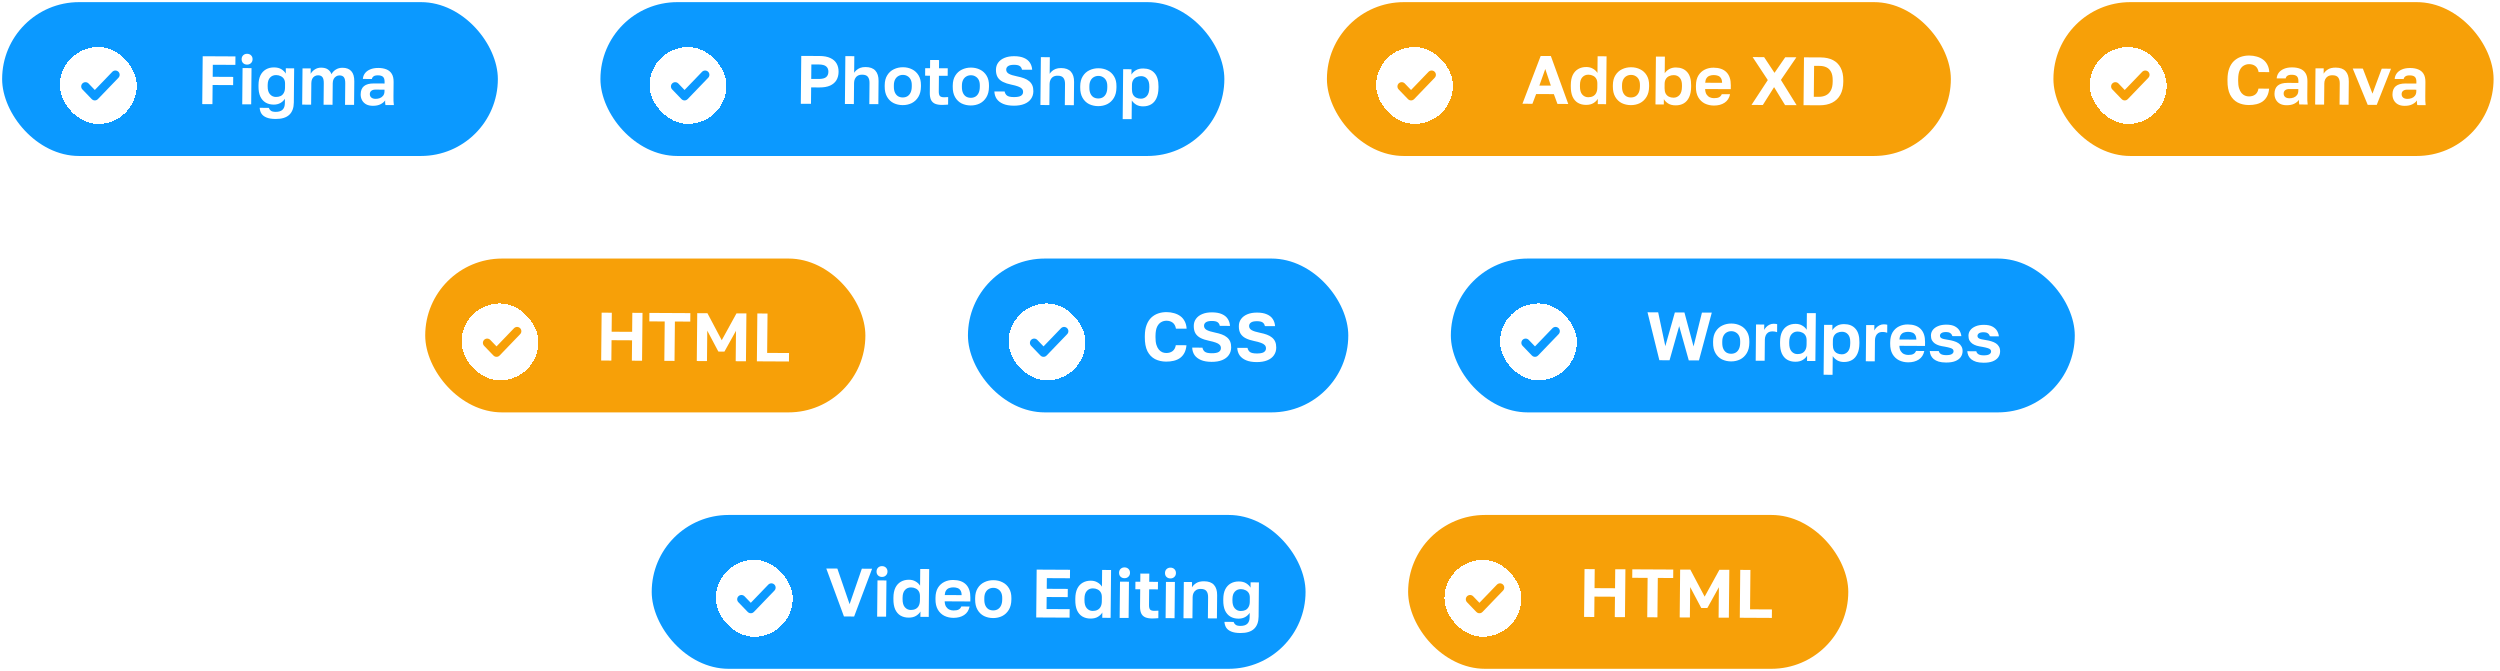 <svg width="585" height="157" viewBox="0 0 585 157" fill="none" xmlns="http://www.w3.org/2000/svg">
<rect x="0.5" y="0.5" width="116" height="36" rx="18" fill="#0B99FF"/>
<g filter="url(#filter0_d_910_348)">
<rect x="14.001" y="9" width="18" height="18" rx="9" fill="white" shape-rendering="crispEdges"/>
<path d="M27 15.5L22.188 20.5L20 18.227" stroke="#0B99FF" stroke-width="2" stroke-linecap="round" stroke-linejoin="round"/>
</g>
<path d="M47.325 24.359L47.432 13.159L55.096 13.199L55.077 15.183L49.797 15.155L49.77 17.971L54.57 17.996L54.552 19.916L49.752 19.891L49.709 24.371L47.325 24.359ZM56.681 24.407L56.761 15.928L58.857 15.939L58.777 24.418L56.681 24.407ZM57.809 15.117C57.436 15.115 57.128 14.996 56.885 14.76C56.652 14.524 56.538 14.22 56.541 13.847C56.545 13.473 56.665 13.17 56.902 12.936C57.149 12.703 57.455 12.587 57.817 12.589C58.201 12.591 58.509 12.71 58.742 12.946C58.985 13.182 59.105 13.486 59.101 13.86C59.098 14.233 58.972 14.537 58.724 14.77C58.487 15.003 58.182 15.119 57.809 15.117ZM64.496 27.84C63.6 27.835 62.886 27.72 62.355 27.493C61.824 27.277 61.432 26.976 61.18 26.591C60.938 26.205 60.798 25.751 60.761 25.229L62.905 25.24C62.967 25.464 63.109 25.673 63.331 25.866C63.553 26.07 63.947 26.173 64.512 26.176C65.227 26.18 65.761 26.012 66.117 25.672C66.472 25.333 66.653 24.822 66.659 24.139L66.669 23.115C66.398 23.53 66.038 23.864 65.588 24.118C65.137 24.361 64.624 24.481 64.048 24.478C63.312 24.474 62.674 24.311 62.133 23.988C61.602 23.665 61.191 23.188 60.898 22.557C60.616 21.916 60.48 21.126 60.489 20.187L60.492 19.867C60.5 18.982 60.651 18.236 60.945 17.629C61.249 17.023 61.675 16.561 62.222 16.244C62.769 15.927 63.406 15.77 64.131 15.774C64.835 15.778 65.415 15.925 65.871 16.215C66.327 16.506 66.659 16.843 66.869 17.228L66.881 15.98L68.833 15.991L68.757 23.99C68.745 25.249 68.389 26.207 67.689 26.865C66.99 27.522 65.925 27.847 64.496 27.84ZM64.561 22.688C64.988 22.691 65.356 22.618 65.667 22.47C65.989 22.312 66.236 22.068 66.41 21.738C66.595 21.408 66.689 21.009 66.694 20.539L66.703 19.579C66.707 19.131 66.62 18.763 66.441 18.474C66.263 18.185 66.009 17.965 65.68 17.814C65.361 17.652 65.004 17.571 64.61 17.569C64.034 17.566 63.563 17.76 63.196 18.153C62.83 18.535 62.643 19.11 62.636 19.878L62.633 20.198C62.625 21.02 62.806 21.639 63.175 22.057C63.544 22.475 64.006 22.685 64.561 22.688ZM70.708 24.48L70.789 16.001L72.709 16.011L72.697 17.275C72.892 16.902 73.205 16.568 73.634 16.271C74.074 15.975 74.577 15.828 75.142 15.831C75.825 15.835 76.357 15.976 76.739 16.256C77.13 16.535 77.404 16.904 77.56 17.364C77.799 16.917 78.138 16.556 78.578 16.281C79.029 15.996 79.558 15.854 80.166 15.857C81.062 15.862 81.743 16.127 82.207 16.652C82.682 17.177 82.914 17.968 82.904 19.024L82.852 24.544L80.74 24.532L80.788 19.493C80.794 18.821 80.687 18.346 80.465 18.067C80.255 17.789 79.909 17.648 79.429 17.646C79.152 17.644 78.895 17.718 78.659 17.866C78.423 18.003 78.229 18.21 78.077 18.487C77.936 18.763 77.864 19.093 77.86 19.477L77.812 24.517L75.716 24.506L75.764 19.467C75.77 18.795 75.663 18.319 75.441 18.041C75.231 17.762 74.885 17.622 74.405 17.619C74.128 17.618 73.866 17.691 73.619 17.839C73.383 17.977 73.195 18.184 73.053 18.46C72.923 18.737 72.856 19.067 72.852 19.451L72.804 24.491L70.708 24.48ZM87.234 24.758C86.626 24.755 86.11 24.64 85.685 24.414C85.261 24.177 84.939 23.856 84.718 23.449C84.498 23.043 84.391 22.584 84.395 22.072C84.403 21.218 84.66 20.58 85.166 20.155C85.682 19.732 86.446 19.522 87.46 19.527L89.988 19.541L89.992 19.141C89.997 18.586 89.873 18.196 89.619 17.971C89.375 17.745 88.982 17.631 88.438 17.628C87.958 17.626 87.61 17.71 87.395 17.879C87.181 18.038 87.056 18.24 87.022 18.485L84.91 18.474C84.946 17.984 85.105 17.547 85.386 17.165C85.678 16.771 86.086 16.464 86.611 16.243C87.147 16.011 87.788 15.897 88.534 15.901C89.26 15.905 89.888 16.015 90.419 16.231C90.961 16.447 91.379 16.796 91.673 17.277C91.968 17.748 92.111 18.384 92.103 19.184L92.072 22.431C92.068 22.88 92.07 23.274 92.077 23.616C92.095 23.946 92.124 24.272 92.164 24.592L90.196 24.582C90.155 24.347 90.13 24.171 90.121 24.053C90.122 23.925 90.124 23.739 90.126 23.493C89.899 23.834 89.544 24.13 89.062 24.384C88.579 24.637 87.97 24.762 87.234 24.758ZM87.906 23.13C88.247 23.132 88.573 23.075 88.883 22.959C89.204 22.832 89.462 22.642 89.657 22.387C89.862 22.121 89.966 21.786 89.97 21.381L89.974 20.98L87.846 20.97C87.441 20.967 87.12 21.062 86.883 21.253C86.658 21.433 86.543 21.683 86.54 22.003C86.537 22.344 86.652 22.617 86.884 22.82C87.117 23.024 87.457 23.128 87.906 23.13Z" fill="white"/>
<rect x="140.5" y="0.5" width="146" height="36" rx="18" fill="#0B99FF"/>
<g filter="url(#filter1_d_910_348)">
<rect x="152" y="9" width="18" height="18" rx="9" fill="white" shape-rendering="crispEdges"/>
<path d="M164.999 15.5L160.187 20.5L157.999 18.227" stroke="#0B99FF" stroke-width="2" stroke-linecap="round" stroke-linejoin="round"/>
</g>
<path d="M187.387 24.281L187.494 13.081L191.798 13.104C192.811 13.109 193.647 13.268 194.305 13.581C194.964 13.883 195.451 14.312 195.765 14.868C196.08 15.414 196.234 16.06 196.227 16.807C196.22 17.553 196.054 18.203 195.728 18.756C195.403 19.299 194.908 19.723 194.244 20.029C193.58 20.324 192.741 20.469 191.728 20.463L189.808 20.453L189.771 24.293L187.387 24.281ZM189.827 18.47L191.507 18.478C192.36 18.483 192.959 18.342 193.303 18.056C193.658 17.77 193.838 17.349 193.843 16.794C193.848 16.25 193.676 15.834 193.327 15.544C192.988 15.243 192.392 15.091 191.539 15.086L189.859 15.078L189.827 18.47ZM197.708 24.335L197.814 13.135L199.91 13.146L199.873 17.034C200.003 16.821 200.181 16.614 200.407 16.413C200.644 16.201 200.934 16.026 201.276 15.889C201.63 15.752 202.052 15.685 202.542 15.688C203.577 15.693 204.342 15.974 204.838 16.532C205.345 17.089 205.593 17.89 205.584 18.936L205.532 24.375L203.42 24.364L203.467 19.421C203.473 18.791 203.344 18.311 203.081 17.979C202.828 17.646 202.387 17.479 201.757 17.476C201.309 17.473 200.946 17.562 200.667 17.742C200.388 17.922 200.183 18.161 200.052 18.459C199.921 18.746 199.854 19.06 199.851 19.402L199.804 24.346L197.708 24.335ZM211.217 24.597C210.449 24.593 209.742 24.434 209.094 24.122C208.457 23.799 207.95 23.311 207.572 22.658C207.194 22.005 207.01 21.194 207.019 20.223L207.022 19.903C207.031 18.986 207.23 18.219 207.62 17.602C208.01 16.975 208.526 16.508 209.169 16.202C209.823 15.886 210.534 15.729 211.302 15.733C212.08 15.737 212.788 15.901 213.425 16.224C214.062 16.537 214.57 17.009 214.948 17.64C215.326 18.261 215.511 19.03 215.502 19.947L215.499 20.267C215.49 21.216 215.29 22.015 214.9 22.664C214.51 23.313 213.993 23.801 213.35 24.128C212.707 24.445 211.996 24.601 211.217 24.597ZM211.234 22.805C211.64 22.807 211.998 22.718 212.309 22.539C212.631 22.348 212.884 22.062 213.069 21.678C213.254 21.296 213.349 20.821 213.355 20.256L213.358 19.936C213.363 19.413 213.276 18.976 213.098 18.623C212.92 18.27 212.672 18.002 212.354 17.819C212.046 17.625 211.69 17.527 211.285 17.525C210.879 17.523 210.516 17.617 210.194 17.808C209.883 17.987 209.635 18.253 209.45 18.604C209.266 18.955 209.171 19.392 209.166 19.914L209.163 20.234C209.157 20.81 209.243 21.291 209.421 21.675C209.599 22.05 209.842 22.334 210.149 22.527C210.467 22.71 210.829 22.803 211.234 22.805ZM220.412 24.549C219.751 24.545 219.208 24.452 218.783 24.268C218.358 24.074 218.046 23.768 217.847 23.351C217.659 22.934 217.568 22.395 217.575 21.734L217.613 17.718L216.477 17.712L216.494 15.952L217.63 15.958L217.648 14.038L219.744 14.049L219.726 15.969L221.773 15.98L221.757 17.74L219.709 17.729L219.674 21.409C219.669 21.889 219.751 22.236 219.92 22.45C220.099 22.654 220.429 22.757 220.909 22.759C221.229 22.761 221.549 22.747 221.869 22.716L221.853 24.476C221.65 24.497 221.436 24.511 221.212 24.521C220.999 24.541 220.732 24.55 220.412 24.549ZM227.139 24.68C226.371 24.676 225.663 24.517 225.016 24.205C224.379 23.881 223.871 23.393 223.493 22.741C223.116 22.088 222.931 21.276 222.941 20.306L222.944 19.986C222.952 19.069 223.152 18.302 223.541 17.685C223.931 17.058 224.448 16.591 225.091 16.285C225.745 15.969 226.455 15.812 227.223 15.816C228.002 15.82 228.71 15.984 229.347 16.307C229.984 16.62 230.491 17.092 230.869 17.723C231.247 18.344 231.432 19.113 231.423 20.03L231.42 20.35C231.411 21.299 231.212 22.098 230.822 22.747C230.431 23.396 229.915 23.884 229.272 24.211C228.629 24.527 227.918 24.684 227.139 24.68ZM227.156 22.888C227.561 22.89 227.92 22.801 228.231 22.621C228.553 22.431 228.806 22.144 228.991 21.761C229.176 21.378 229.271 20.904 229.276 20.339L229.279 20.019C229.284 19.496 229.198 19.058 229.02 18.706C228.842 18.353 228.594 18.085 228.276 17.902C227.968 17.708 227.612 17.61 227.206 17.608C226.801 17.606 226.437 17.7 226.116 17.89C225.805 18.07 225.557 18.335 225.372 18.686C225.187 19.038 225.093 19.474 225.088 19.997L225.084 20.317C225.079 20.893 225.165 21.373 225.343 21.758C225.521 22.133 225.763 22.417 226.071 22.61C226.389 22.793 226.751 22.886 227.156 22.888ZM237.213 24.732C236.221 24.727 235.395 24.584 234.737 24.303C234.078 24.023 233.575 23.636 233.228 23.143C232.891 22.64 232.71 22.058 232.684 21.397L235.084 21.409C235.166 21.826 235.355 22.146 235.651 22.372C235.958 22.598 236.485 22.712 237.232 22.716C238 22.72 238.55 22.622 238.883 22.421C239.226 22.209 239.4 21.912 239.403 21.528C239.406 21.208 239.307 20.946 239.107 20.742C238.917 20.538 238.62 20.366 238.216 20.225C237.812 20.074 237.285 19.933 236.636 19.801C235.88 19.648 235.231 19.436 234.69 19.167C234.148 18.898 233.736 18.533 233.452 18.073C233.179 17.613 233.046 17.03 233.052 16.326C233.059 15.676 233.235 15.117 233.58 14.649C233.926 14.171 234.421 13.8 235.063 13.537C235.706 13.274 236.459 13.144 237.323 13.149C238.262 13.154 239.028 13.291 239.623 13.561C240.229 13.82 240.684 14.185 240.989 14.656C241.304 15.127 241.486 15.682 241.533 16.323L239.149 16.31C239.067 15.926 238.894 15.642 238.629 15.46C238.364 15.266 237.922 15.168 237.304 15.165C236.674 15.161 236.209 15.26 235.909 15.461C235.608 15.662 235.456 15.934 235.453 16.275C235.449 16.691 235.649 17.017 236.052 17.254C236.466 17.491 237.114 17.697 237.998 17.872C238.605 17.993 239.142 18.14 239.61 18.313C240.088 18.486 240.491 18.712 240.819 18.991C241.148 19.259 241.395 19.586 241.562 19.971C241.729 20.356 241.81 20.82 241.805 21.364C241.798 22.047 241.611 22.643 241.244 23.153C240.887 23.663 240.366 24.055 239.681 24.329C239.006 24.603 238.183 24.737 237.213 24.732ZM243.457 24.573L243.564 13.373L245.66 13.384L245.623 17.272C245.753 17.059 245.931 16.852 246.157 16.651C246.393 16.439 246.683 16.264 247.026 16.127C247.379 15.99 247.801 15.923 248.292 15.926C249.326 15.931 250.092 16.212 250.588 16.77C251.094 17.327 251.343 18.128 251.333 19.174L251.281 24.613L249.169 24.602L249.216 19.659C249.222 19.029 249.093 18.549 248.83 18.217C248.577 17.885 248.136 17.717 247.507 17.714C247.059 17.711 246.695 17.8 246.416 17.98C246.137 18.16 245.932 18.399 245.801 18.697C245.671 18.984 245.604 19.299 245.6 19.64L245.553 24.584L243.457 24.573ZM256.967 24.835C256.199 24.831 255.491 24.673 254.843 24.36C254.206 24.037 253.699 23.549 253.321 22.896C252.943 22.243 252.759 21.432 252.768 20.461L252.771 20.141C252.78 19.224 252.979 18.457 253.369 17.84C253.759 17.213 254.276 16.746 254.919 16.44C255.572 16.124 256.283 15.967 257.051 15.971C257.83 15.975 258.538 16.139 259.175 16.462C259.812 16.775 260.319 17.247 260.697 17.878C261.075 18.499 261.26 19.268 261.251 20.185L261.248 20.505C261.239 21.455 261.04 22.253 260.649 22.902C260.259 23.551 259.742 24.039 259.099 24.366C258.456 24.683 257.745 24.839 256.967 24.835ZM256.984 23.043C257.389 23.045 257.747 22.956 258.058 22.777C258.38 22.586 258.634 22.3 258.819 21.917C259.004 21.534 259.099 21.059 259.104 20.494L259.107 20.174C259.112 19.651 259.026 19.214 258.848 18.861C258.67 18.508 258.422 18.24 258.103 18.057C257.796 17.863 257.439 17.765 257.034 17.763C256.629 17.761 256.265 17.855 255.943 18.046C255.632 18.225 255.384 18.491 255.2 18.842C255.015 19.193 254.92 19.63 254.915 20.152L254.912 20.472C254.907 21.048 254.993 21.529 255.171 21.914C255.348 22.288 255.591 22.572 255.898 22.765C256.217 22.948 256.579 23.041 256.984 23.043ZM262.708 27.873L262.819 16.193L264.771 16.204L264.759 17.451C264.976 17.069 265.315 16.734 265.777 16.449C266.238 16.163 266.821 16.022 267.525 16.026C268.655 16.032 269.532 16.388 270.155 17.096C270.788 17.792 271.098 18.839 271.085 20.236L271.082 20.556C271.073 21.527 270.915 22.337 270.611 22.986C270.317 23.625 269.901 24.102 269.365 24.419C268.829 24.737 268.187 24.893 267.44 24.89C266.864 24.887 266.354 24.761 265.908 24.514C265.473 24.255 265.119 23.923 264.845 23.516L264.804 27.884L262.708 27.873ZM266.961 23.095C267.516 23.098 267.982 22.892 268.359 22.478C268.737 22.054 268.93 21.409 268.938 20.545L268.941 20.225C268.948 19.425 268.773 18.827 268.414 18.43C268.066 18.023 267.598 17.818 267.012 17.815C266.617 17.813 266.254 17.891 265.921 18.05C265.6 18.197 265.347 18.425 265.163 18.734C264.979 19.031 264.884 19.415 264.88 19.884L264.871 20.844C264.866 21.345 264.947 21.767 265.115 22.109C265.293 22.441 265.541 22.688 265.86 22.849C266.178 23.011 266.545 23.093 266.961 23.095Z" fill="white"/>
<rect x="310.5" y="0.5" width="146" height="36" rx="18" fill="#F7A008"/>
<g filter="url(#filter2_d_910_348)">
<rect x="322" y="9" width="18" height="18" rx="9" fill="white" shape-rendering="crispEdges"/>
<path d="M334.999 15.5L330.187 20.5L327.999 18.227" stroke="#F7A008" stroke-width="2" stroke-linecap="round" stroke-linejoin="round"/>
</g>
<path d="M356.251 24.275L360.518 13.097L362.902 13.11L366.971 24.331L364.443 24.318L363.601 22.025L359.457 22.004L358.587 24.287L356.251 24.275ZM360.212 20.023L362.9 20.038L361.593 16.143L360.212 20.023ZM371.124 24.544C370.388 24.541 369.75 24.377 369.209 24.054C368.679 23.732 368.267 23.25 367.975 22.608C367.693 21.956 367.557 21.144 367.566 20.174L367.569 19.854C367.578 18.936 367.729 18.169 368.023 17.552C368.327 16.935 368.753 16.468 369.3 16.151C369.847 15.834 370.483 15.677 371.209 15.681C371.795 15.684 372.306 15.815 372.741 16.073C373.187 16.32 373.541 16.653 373.804 17.07L373.841 13.166L375.937 13.177L375.83 24.377L373.878 24.367L373.89 23.119C373.673 23.502 373.334 23.836 372.873 24.122C372.411 24.407 371.828 24.548 371.124 24.544ZM371.637 22.755C372.064 22.757 372.433 22.679 372.744 22.521C373.065 22.363 373.313 22.118 373.487 21.789C373.671 21.448 373.766 21.027 373.771 20.526L373.78 19.566C373.784 19.097 373.697 18.712 373.519 18.413C373.34 18.102 373.087 17.872 372.757 17.721C372.439 17.559 372.082 17.477 371.688 17.475C371.112 17.472 370.64 17.672 370.274 18.076C369.907 18.469 369.72 19.065 369.713 19.865L369.71 20.185C369.702 21.06 369.882 21.706 370.251 22.124C370.621 22.542 371.083 22.752 371.637 22.755ZM381.608 24.599C380.84 24.595 380.132 24.437 379.484 24.124C378.848 23.801 378.34 23.313 377.962 22.66C377.585 22.007 377.4 21.196 377.409 20.225L377.413 19.905C377.421 18.988 377.621 18.221 378.01 17.604C378.4 16.977 378.917 16.51 379.56 16.204C380.213 15.888 380.924 15.731 381.692 15.735C382.471 15.739 383.179 15.903 383.816 16.226C384.453 16.539 384.96 17.011 385.338 17.642C385.716 18.263 385.901 19.032 385.892 19.949L385.889 20.269C385.88 21.218 385.681 22.017 385.291 22.666C384.9 23.315 384.384 23.803 383.741 24.13C383.098 24.447 382.387 24.603 381.608 24.599ZM381.625 22.807C382.03 22.809 382.389 22.72 382.7 22.541C383.021 22.35 383.275 22.064 383.46 21.68C383.645 21.297 383.74 20.823 383.745 20.258L383.748 19.938C383.753 19.415 383.667 18.978 383.489 18.625C383.311 18.272 383.063 18.004 382.745 17.821C382.437 17.627 382.081 17.529 381.675 17.527C381.27 17.525 380.906 17.619 380.585 17.81C380.274 17.989 380.026 18.255 379.841 18.606C379.656 18.957 379.561 19.394 379.556 19.916L379.553 20.236C379.548 20.812 379.634 21.293 379.812 21.678C379.99 22.052 380.232 22.336 380.54 22.529C380.858 22.712 381.22 22.805 381.625 22.807ZM392.082 24.653C391.378 24.65 390.798 24.503 390.342 24.212C389.886 23.922 389.553 23.584 389.343 23.199L389.332 24.447L387.38 24.437L387.486 13.238L389.582 13.248L389.545 17.136C389.816 16.732 390.171 16.409 390.61 16.166C391.061 15.912 391.579 15.787 392.166 15.79C393.297 15.796 394.173 16.152 394.796 16.86C395.429 17.556 395.739 18.603 395.726 20L395.723 20.32C395.714 21.291 395.557 22.101 395.252 22.75C394.958 23.388 394.543 23.866 394.006 24.183C393.47 24.501 392.828 24.657 392.082 24.653ZM391.603 22.859C392.157 22.862 392.623 22.656 393.001 22.242C393.378 21.817 393.571 21.173 393.579 20.309L393.582 19.989C393.59 19.189 393.414 18.591 393.055 18.195C392.707 17.787 392.24 17.582 391.653 17.579C391.258 17.577 390.895 17.655 390.563 17.814C390.241 17.961 389.988 18.189 389.804 18.498C389.62 18.795 389.526 19.179 389.521 19.648L389.512 20.608C389.507 21.109 389.589 21.531 389.756 21.873C389.934 22.205 390.183 22.451 390.501 22.613C390.83 22.775 391.197 22.857 391.603 22.859ZM401.045 24.7C400.277 24.696 399.569 24.538 398.922 24.225C398.285 23.902 397.777 23.419 397.399 22.777C397.022 22.125 396.837 21.308 396.847 20.326L396.85 20.006C396.859 19.068 397.047 18.29 397.416 17.673C397.795 17.056 398.296 16.595 398.917 16.289C399.539 15.983 400.223 15.832 400.97 15.836C402.303 15.843 403.313 16.2 403.999 16.907C404.686 17.615 405.023 18.635 405.01 19.969L405.002 20.865L399.002 20.833C399.019 21.335 399.121 21.746 399.31 22.067C399.51 22.377 399.764 22.608 400.072 22.759C400.38 22.899 400.71 22.97 401.062 22.972C401.606 22.975 402.017 22.897 402.296 22.739C402.575 22.58 402.774 22.346 402.895 22.038L404.831 22.048C404.652 22.932 404.224 23.597 403.548 24.041C402.871 24.486 402.037 24.705 401.045 24.7ZM401.033 17.564C400.702 17.562 400.382 17.614 400.072 17.719C399.761 17.824 399.514 18.015 399.33 18.291C399.146 18.557 399.042 18.914 399.016 19.361L402.968 19.382C402.962 18.902 402.869 18.534 402.69 18.277C402.522 18.009 402.295 17.827 402.008 17.729C401.721 17.621 401.396 17.566 401.033 17.564ZM409.848 24.554L413.664 18.734L410.115 13.355L412.803 13.369L415.232 17.046L417.747 13.395L420.355 13.409L416.736 18.702L420.408 24.609L417.704 24.595L415.136 20.389L412.504 24.568L409.848 24.554ZM422.027 24.617L422.134 13.418L426.022 13.438C427.152 13.444 428.116 13.652 428.912 14.061C429.708 14.471 430.31 15.076 430.719 15.879C431.138 16.67 431.342 17.652 431.331 18.826L431.328 19.146C431.316 20.34 431.088 21.347 430.643 22.166C430.198 22.985 429.557 23.606 428.721 24.028C427.896 24.44 426.907 24.643 425.755 24.637L422.027 24.617ZM424.43 22.646L425.614 22.652C426.201 22.655 426.735 22.546 427.217 22.324C427.699 22.103 428.087 21.737 428.38 21.226C428.683 20.705 428.839 20.007 428.848 19.133L428.851 18.813C428.859 17.981 428.731 17.319 428.469 16.827C428.208 16.324 427.843 15.965 427.376 15.749C426.919 15.533 426.408 15.424 425.843 15.421L424.499 15.414L424.43 22.646Z" fill="white"/>
<rect x="480.5" y="0.5" width="103" height="36" rx="18" fill="#F7A008"/>
<g filter="url(#filter3_d_910_348)">
<rect x="489" y="9" width="18" height="18" rx="9" fill="white" shape-rendering="crispEdges"/>
<path d="M501.999 15.5L497.187 20.5L494.999 18.227" stroke="#F7A008" stroke-width="2" stroke-linecap="round" stroke-linejoin="round"/>
</g>
<path d="M526.216 24.579C525.245 24.574 524.378 24.377 523.614 23.989C522.86 23.59 522.269 22.974 521.839 22.14C521.421 21.295 521.218 20.195 521.231 18.841L521.234 18.521C521.243 17.539 521.379 16.703 521.641 16.011C521.904 15.308 522.267 14.734 522.73 14.289C523.203 13.843 523.745 13.515 524.355 13.305C524.965 13.095 525.622 12.992 526.326 12.995C526.956 12.998 527.542 13.082 528.084 13.244C528.637 13.396 529.126 13.628 529.549 13.94C529.973 14.252 530.311 14.653 530.562 15.145C530.824 15.637 530.973 16.214 531.01 16.876L528.514 16.863C528.402 16.233 528.151 15.767 527.759 15.467C527.367 15.166 526.883 15.014 526.307 15.011C525.859 15.009 525.442 15.119 525.056 15.341C524.67 15.552 524.352 15.913 524.102 16.424C523.862 16.934 523.738 17.638 523.73 18.534L523.726 18.854C523.72 19.558 523.789 20.15 523.934 20.631C524.078 21.101 524.272 21.48 524.515 21.77C524.757 22.048 525.028 22.253 525.325 22.382C525.623 22.501 525.926 22.561 526.235 22.563C526.843 22.566 527.346 22.414 527.744 22.107C528.141 21.789 528.386 21.331 528.477 20.734L530.973 20.747C530.913 21.44 530.752 22.037 530.492 22.537C530.231 23.026 529.891 23.424 529.472 23.732C529.053 24.028 528.566 24.244 528.01 24.38C527.454 24.516 526.856 24.582 526.216 24.579ZM535.068 24.625C534.46 24.622 533.943 24.507 533.519 24.281C533.094 24.044 532.772 23.722 532.552 23.316C532.332 22.909 532.224 22.45 532.229 21.938C532.237 21.085 532.494 20.446 532.999 20.022C533.515 19.598 534.28 19.389 535.293 19.394L537.821 19.407L537.825 19.007C537.83 18.452 537.706 18.062 537.452 17.837C537.209 17.612 536.815 17.498 536.271 17.495C535.791 17.492 535.444 17.576 535.229 17.745C535.014 17.904 534.889 18.106 534.855 18.352L532.743 18.341C532.78 17.85 532.939 17.414 533.22 17.031C533.511 16.638 533.92 16.331 534.444 16.109C534.98 15.878 535.621 15.764 536.368 15.768C537.093 15.771 537.721 15.881 538.253 16.097C538.795 16.313 539.213 16.662 539.507 17.144C539.801 17.615 539.944 18.25 539.937 19.05L539.906 22.298C539.902 22.746 539.903 23.141 539.911 23.482C539.929 23.813 539.958 24.138 539.997 24.458L538.029 24.448C537.989 24.213 537.964 24.037 537.954 23.92C537.956 23.792 537.957 23.605 537.96 23.36C537.732 23.7 537.378 23.997 536.895 24.25C536.413 24.504 535.804 24.629 535.068 24.625ZM535.739 22.996C536.08 22.998 536.406 22.941 536.717 22.825C537.038 22.699 537.296 22.508 537.49 22.253C537.695 21.988 537.8 21.652 537.804 21.247L537.808 20.847L535.68 20.836C535.274 20.834 534.953 20.928 534.717 21.119C534.491 21.299 534.377 21.549 534.374 21.869C534.37 22.21 534.485 22.483 534.718 22.687C534.951 22.891 535.291 22.994 535.739 22.996ZM541.744 24.468L541.825 15.988L543.745 15.998L543.733 17.246C543.95 16.863 544.284 16.529 544.735 16.243C545.185 15.957 545.8 15.816 546.579 15.821C547.613 15.826 548.379 16.107 548.875 16.665C549.382 17.222 549.63 18.023 549.62 19.068L549.568 24.508L547.456 24.497L547.503 19.537C547.509 18.908 547.381 18.433 547.117 18.111C546.864 17.779 546.423 17.612 545.794 17.608C545.346 17.606 544.982 17.695 544.703 17.875C544.424 18.055 544.219 18.288 544.088 18.576C543.958 18.863 543.891 19.177 543.888 19.519L543.84 24.478L541.744 24.468ZM554.043 24.532L550.54 16.033L552.908 16.046L555.156 21.913L557.324 16.069L559.5 16.08L556.155 24.543L554.043 24.532ZM562.677 24.768C562.069 24.765 561.552 24.651 561.128 24.424C560.703 24.188 560.381 23.866 560.161 23.459C559.941 23.053 559.833 22.594 559.838 22.082C559.846 21.228 560.103 20.59 560.608 20.166C561.124 19.742 561.889 19.532 562.902 19.538L565.43 19.551L565.434 19.151C565.439 18.596 565.315 18.206 565.061 17.981C564.818 17.756 564.424 17.642 563.88 17.639C563.4 17.636 563.053 17.72 562.838 17.889C562.623 18.048 562.498 18.25 562.464 18.495L560.352 18.484C560.389 17.994 560.548 17.557 560.829 17.175C561.12 16.782 561.529 16.474 562.053 16.253C562.589 16.021 563.23 15.907 563.977 15.911C564.702 15.915 565.33 16.025 565.862 16.241C566.404 16.457 566.822 16.806 567.116 17.288C567.41 17.758 567.553 18.394 567.546 19.194L567.515 22.442C567.511 22.89 567.512 23.284 567.52 23.626C567.538 23.956 567.567 24.282 567.606 24.602L565.638 24.592C565.598 24.357 565.573 24.181 565.563 24.063C565.565 23.935 565.566 23.749 565.569 23.503C565.341 23.844 564.987 24.14 564.504 24.394C564.022 24.647 563.413 24.772 562.677 24.768ZM563.348 23.14C563.689 23.142 564.015 23.085 564.326 22.969C564.647 22.843 564.905 22.652 565.099 22.397C565.304 22.131 565.409 21.796 565.413 21.391L565.417 20.991L563.289 20.98C562.883 20.977 562.562 21.072 562.326 21.263C562.1 21.443 561.986 21.693 561.983 22.013C561.979 22.354 562.094 22.627 562.327 22.831C562.56 23.035 562.9 23.138 563.348 23.14Z" fill="white"/>
<rect x="99.5" y="60.5" width="103" height="36" rx="18" fill="#F7A008"/>
<g filter="url(#filter4_d_910_348)">
<rect x="108" y="69" width="18" height="18" rx="9" fill="white" shape-rendering="crispEdges"/>
<path d="M120.999 75.5L116.187 80.5L113.999 78.227" stroke="#F7A008" stroke-width="2" stroke-linecap="round" stroke-linejoin="round"/>
</g>
<path d="M140.674 84.363L140.781 73.163L143.164 73.176L143.122 77.624L147.922 77.649L147.964 73.201L150.348 73.213L150.242 84.413L147.858 84.4L147.903 79.633L143.103 79.608L143.058 84.375L140.674 84.363ZM155.454 84.44L155.542 75.224L151.942 75.206L151.961 73.222L161.544 73.272L161.526 75.255L157.926 75.237L157.838 84.452L155.454 84.44ZM163.049 84.48L163.155 73.28L165.539 73.292L168.887 79.614L172.339 73.328L174.659 73.34L174.553 84.539L172.153 84.527L172.22 77.407L169.518 82.273L168.094 82.266L165.5 77.372L165.433 84.492L163.049 84.48ZM177.111 84.553L177.218 73.353L179.601 73.366L179.514 82.581L184.634 82.608L184.615 84.592L177.111 84.553Z" fill="white"/>
<rect x="226.5" y="60.5" width="89" height="36" rx="18" fill="#0B99FF"/>
<g filter="url(#filter5_d_910_348)">
<rect x="236" y="69" width="18" height="18" rx="9" fill="white" shape-rendering="crispEdges"/>
<path d="M248.999 75.5L244.187 80.5L241.999 78.227" stroke="#0B99FF" stroke-width="2" stroke-linecap="round" stroke-linejoin="round"/>
</g>
<path d="M272.875 84.618C271.904 84.614 271.037 84.417 270.272 84.029C269.519 83.63 268.927 83.014 268.498 82.18C268.079 81.335 267.876 80.235 267.889 78.88L267.892 78.561C267.902 77.579 268.038 76.743 268.3 76.051C268.563 75.348 268.926 74.774 269.389 74.328C269.862 73.883 270.404 73.555 271.014 73.345C271.624 73.135 272.281 73.031 272.985 73.035C273.614 73.038 274.2 73.121 274.743 73.284C275.296 73.436 275.784 73.668 276.208 73.98C276.632 74.291 276.969 74.693 277.221 75.185C277.483 75.677 277.632 76.254 277.668 76.915L275.172 76.902C275.061 76.272 274.809 75.807 274.418 75.507C274.026 75.206 273.542 75.054 272.966 75.051C272.518 75.049 272.101 75.158 271.715 75.38C271.329 75.592 271.011 75.953 270.76 76.463C270.521 76.974 270.397 77.678 270.388 78.573L270.385 78.894C270.379 79.597 270.448 80.19 270.592 80.671C270.737 81.141 270.931 81.52 271.174 81.81C271.416 82.088 271.686 82.292 271.984 82.422C272.281 82.541 272.585 82.601 272.894 82.603C273.502 82.606 274.005 82.454 274.402 82.147C274.8 81.829 275.045 81.371 275.136 80.774L277.632 80.787C277.572 81.48 277.411 82.077 277.15 82.577C276.89 83.066 276.55 83.464 276.131 83.772C275.712 84.068 275.225 84.284 274.669 84.42C274.113 84.556 273.515 84.622 272.875 84.618ZM283.502 84.674C282.51 84.669 281.685 84.526 281.026 84.245C280.368 83.964 279.865 83.578 279.517 83.085C279.181 82.582 279 82 278.974 81.338L281.374 81.351C281.455 81.767 281.644 82.088 281.941 82.314C282.248 82.539 282.775 82.654 283.521 82.658C284.289 82.662 284.84 82.563 285.172 82.362C285.516 82.151 285.689 81.853 285.693 81.469C285.696 81.149 285.597 80.887 285.396 80.684C285.206 80.48 284.909 80.308 284.505 80.167C284.101 80.016 283.575 79.874 282.925 79.743C282.169 79.59 281.521 79.378 280.979 79.109C280.438 78.839 280.025 78.474 279.741 78.014C279.468 77.554 279.335 76.972 279.342 76.268C279.348 75.618 279.524 75.058 279.87 74.591C280.216 74.113 280.71 73.742 281.353 73.479C281.995 73.215 282.748 73.086 283.612 73.09C284.551 73.095 285.318 73.233 285.913 73.502C286.518 73.761 286.973 74.126 287.278 74.597C287.594 75.068 287.775 75.624 287.822 76.264L285.438 76.252C285.357 75.867 285.183 75.584 284.919 75.401C284.654 75.208 284.212 75.109 283.593 75.106C282.964 75.103 282.499 75.202 282.198 75.403C281.898 75.604 281.746 75.875 281.743 76.217C281.739 76.633 281.938 76.959 282.341 77.196C282.755 77.433 283.404 77.639 284.288 77.814C284.894 77.934 285.432 78.081 285.899 78.254C286.378 78.427 286.781 78.653 287.109 78.933C287.437 79.201 287.685 79.528 287.852 79.912C288.019 80.297 288.1 80.762 288.094 81.306C288.088 81.988 287.901 82.585 287.533 83.095C287.177 83.605 286.655 83.997 285.97 84.271C285.296 84.544 284.473 84.679 283.502 84.674ZM294.049 84.729C293.057 84.724 292.232 84.581 291.573 84.3C290.914 84.019 290.411 83.632 290.064 83.14C289.727 82.637 289.546 82.055 289.521 81.393L291.921 81.406C292.002 81.822 292.191 82.143 292.487 82.369C292.795 82.594 293.322 82.709 294.068 82.713C294.836 82.717 295.386 82.618 295.719 82.417C296.062 82.206 296.236 81.908 296.24 81.524C296.243 81.204 296.144 80.942 295.943 80.739C295.753 80.535 295.456 80.363 295.052 80.222C294.648 80.07 294.121 79.929 293.472 79.798C292.716 79.644 292.067 79.433 291.526 79.164C290.984 78.894 290.572 78.529 290.288 78.069C290.015 77.609 289.882 77.027 289.889 76.323C289.895 75.672 290.071 75.113 290.417 74.646C290.763 74.168 291.257 73.797 291.899 73.534C292.542 73.27 293.295 73.141 294.159 73.145C295.098 73.15 295.865 73.287 296.459 73.557C297.065 73.816 297.52 74.181 297.825 74.652C298.14 75.123 298.322 75.679 298.369 76.319L295.985 76.307C295.903 75.922 295.73 75.639 295.465 75.456C295.2 75.263 294.759 75.164 294.14 75.161C293.511 75.158 293.046 75.257 292.745 75.458C292.445 75.659 292.293 75.93 292.289 76.272C292.285 76.688 292.485 77.014 292.888 77.251C293.302 77.487 293.951 77.694 294.834 77.869C295.441 77.989 295.978 78.136 296.446 78.309C296.925 78.482 297.328 78.708 297.656 78.987C297.984 79.256 298.231 79.582 298.398 79.967C298.565 80.352 298.646 80.817 298.641 81.361C298.635 82.043 298.448 82.64 298.08 83.15C297.723 83.66 297.202 84.052 296.517 84.326C295.842 84.599 295.02 84.734 294.049 84.729Z" fill="white"/>
<rect x="339.5" y="60.5" width="146" height="36" rx="18" fill="#0B99FF"/>
<g filter="url(#filter6_d_910_348)">
<rect x="351" y="69" width="18" height="18" rx="9" fill="white" shape-rendering="crispEdges"/>
<path d="M363.999 75.5L359.187 80.5L356.999 78.227" stroke="#0B99FF" stroke-width="2" stroke-linecap="round" stroke-linejoin="round"/>
</g>
<path d="M388.291 84.291L385.518 73.076L388.014 73.089L389.683 81.002L391.918 73.11L394.158 73.121L396.29 81.068L398.254 73.143L400.558 73.155L397.555 84.339L395.171 84.327L392.927 76.315L390.675 84.303L388.291 84.291ZM405.061 84.57C404.293 84.566 403.585 84.408 402.938 84.095C402.301 83.772 401.793 83.284 401.416 82.631C401.038 81.978 400.853 81.167 400.863 80.196L400.866 79.876C400.874 78.959 401.074 78.192 401.464 77.575C401.854 76.948 402.37 76.481 403.013 76.175C403.667 75.859 404.378 75.703 405.146 75.707C405.924 75.71 406.632 75.874 407.269 76.198C407.906 76.51 408.414 76.982 408.792 77.613C409.17 78.234 409.354 79.003 409.346 79.92L409.343 80.24C409.334 81.19 409.134 81.989 408.744 82.637C408.354 83.286 407.837 83.774 407.194 84.101C406.551 84.418 405.84 84.574 405.061 84.57ZM405.078 82.778C405.484 82.78 405.842 82.691 406.153 82.512C406.475 82.321 406.728 82.035 406.913 81.652C407.098 81.269 407.193 80.794 407.199 80.229L407.202 79.909C407.207 79.386 407.12 78.949 406.942 78.596C406.764 78.243 406.516 77.975 406.198 77.792C405.89 77.598 405.534 77.501 405.128 77.498C404.723 77.496 404.36 77.59 404.038 77.781C403.727 77.96 403.479 78.226 403.294 78.577C403.109 78.928 403.015 79.365 403.01 79.887L403.007 80.207C403.001 80.783 403.087 81.264 403.265 81.649C403.443 82.023 403.685 82.307 403.993 82.501C404.311 82.683 404.673 82.776 405.078 82.778ZM410.833 84.408L410.913 75.928L412.833 75.939L412.821 77.202C412.941 76.958 413.103 76.729 413.308 76.517C413.513 76.305 413.765 76.125 414.065 75.977C414.365 75.829 414.696 75.756 415.059 75.758C415.262 75.759 415.432 75.771 415.571 75.793C415.72 75.815 415.816 75.837 415.858 75.858L415.84 77.73C415.734 77.687 415.596 77.649 415.425 77.616C415.266 77.573 415.047 77.55 414.77 77.549C414.343 77.546 413.996 77.635 413.728 77.815C413.47 77.995 413.281 78.234 413.161 78.532C413.041 78.82 412.979 79.134 412.976 79.475L412.929 84.419L410.833 84.408ZM420.093 84.648C419.357 84.644 418.718 84.481 418.177 84.158C417.647 83.836 417.236 83.353 416.943 82.712C416.661 82.06 416.525 81.248 416.534 80.278L416.537 79.958C416.546 79.04 416.697 78.273 416.991 77.656C417.296 77.039 417.722 76.572 418.269 76.255C418.816 75.938 419.452 75.781 420.177 75.785C420.764 75.788 421.275 75.918 421.71 76.177C422.155 76.424 422.509 76.757 422.772 77.174L422.809 73.27L424.905 73.281L424.799 84.481L422.847 84.471L422.859 83.223C422.642 83.606 422.302 83.94 421.841 84.225C421.38 84.511 420.797 84.652 420.093 84.648ZM420.606 82.859C421.033 82.861 421.401 82.783 421.712 82.625C422.034 82.466 422.281 82.222 422.455 81.893C422.64 81.552 422.734 81.131 422.739 80.63L422.748 79.67C422.753 79.201 422.666 78.816 422.487 78.517C422.309 78.207 422.055 77.976 421.726 77.825C421.407 77.663 421.051 77.581 420.656 77.579C420.08 77.576 419.609 77.776 419.242 78.18C418.876 78.573 418.689 79.169 418.681 79.969L418.678 80.289C418.67 81.163 418.851 81.81 419.22 82.228C419.589 82.646 420.051 82.856 420.606 82.859ZM426.724 87.691L426.835 76.011L428.787 76.022L428.775 77.269C428.992 76.887 429.331 76.552 429.793 76.267C430.254 75.981 430.837 75.84 431.541 75.844C432.671 75.85 433.548 76.206 434.171 76.913C434.804 77.61 435.114 78.657 435.101 80.054L435.098 80.374C435.089 81.345 434.932 82.155 434.627 82.804C434.333 83.442 433.917 83.92 433.381 84.237C432.845 84.555 432.203 84.711 431.457 84.707C430.881 84.704 430.37 84.579 429.924 84.332C429.489 84.073 429.135 83.741 428.861 83.334L428.82 87.702L426.724 87.691ZM430.978 82.913C431.532 82.916 431.998 82.71 432.375 82.296C432.753 81.871 432.946 81.227 432.954 80.363L432.957 80.043C432.965 79.243 432.789 78.645 432.43 78.249C432.082 77.841 431.614 77.636 431.028 77.633C430.633 77.631 430.27 77.709 429.937 77.868C429.616 78.015 429.363 78.243 429.179 78.552C428.995 78.849 428.9 79.233 428.896 79.702L428.887 80.662C428.882 81.163 428.963 81.585 429.131 81.927C429.309 82.259 429.557 82.505 429.876 82.667C430.194 82.829 430.562 82.911 430.978 82.913ZM436.598 84.542L436.679 76.063L438.599 76.073L438.587 77.337C438.706 77.092 438.868 76.863 439.073 76.651C439.278 76.439 439.53 76.259 439.83 76.111C440.13 75.963 440.462 75.89 440.824 75.892C441.027 75.893 441.198 75.905 441.336 75.927C441.485 75.949 441.581 75.971 441.623 75.992L441.606 77.864C441.499 77.821 441.361 77.783 441.191 77.75C441.031 77.707 440.813 77.684 440.535 77.683C440.109 77.68 439.761 77.769 439.493 77.949C439.235 78.129 439.046 78.368 438.926 78.666C438.806 78.954 438.744 79.268 438.741 79.609L438.694 84.553L436.598 84.542ZM446.498 84.786C445.73 84.782 445.022 84.623 444.375 84.311C443.738 83.987 443.23 83.505 442.852 82.863C442.475 82.21 442.29 81.393 442.3 80.412L442.303 80.092C442.312 79.153 442.5 78.376 442.869 77.759C443.248 77.142 443.748 76.681 444.37 76.375C444.992 76.069 445.676 75.917 446.422 75.921C447.756 75.928 448.766 76.285 449.452 76.993C450.139 77.701 450.476 78.721 450.463 80.054L450.455 80.95L444.455 80.919C444.471 81.421 444.574 81.832 444.763 82.153C444.963 82.463 445.217 82.694 445.525 82.845C445.833 82.985 446.163 83.056 446.515 83.058C447.059 83.061 447.47 82.983 447.749 82.824C448.028 82.666 448.227 82.432 448.348 82.123L450.284 82.133C450.104 83.018 449.677 83.682 449.001 84.127C448.324 84.571 447.49 84.791 446.498 84.786ZM446.486 77.65C446.155 77.648 445.835 77.7 445.525 77.805C445.214 77.91 444.967 78.1 444.783 78.377C444.599 78.642 444.494 78.999 444.469 79.447L448.421 79.468C448.415 78.988 448.322 78.619 448.143 78.362C447.975 78.095 447.748 77.912 447.46 77.815C447.174 77.707 446.849 77.651 446.486 77.65ZM455.379 84.832C454.686 84.828 454.105 84.756 453.637 84.615C453.169 84.463 452.782 84.264 452.475 84.017C452.179 83.759 451.957 83.47 451.811 83.149C451.676 82.829 451.593 82.492 451.565 82.14L453.677 82.151C453.727 82.429 453.891 82.659 454.166 82.842C454.442 83.014 454.852 83.101 455.396 83.104C456.014 83.107 456.458 83.024 456.726 82.855C456.994 82.686 457.13 82.468 457.132 82.201C457.134 82.009 457.077 81.854 456.961 81.736C456.845 81.608 456.638 81.5 456.34 81.413C456.042 81.315 455.622 81.217 455.079 81.118C454.61 81.052 454.179 80.964 453.785 80.856C453.392 80.736 453.046 80.574 452.75 80.37C452.464 80.166 452.237 79.914 452.069 79.615C451.912 79.305 451.835 78.931 451.839 78.493C451.844 78.024 451.987 77.598 452.268 77.216C452.559 76.833 452.973 76.531 453.508 76.31C454.054 76.078 454.706 75.964 455.464 75.968C456.285 75.973 456.94 76.104 457.428 76.363C457.916 76.621 458.281 76.954 458.522 77.36C458.764 77.767 458.909 78.2 458.958 78.659L456.846 78.647C456.764 78.338 456.601 78.102 456.357 77.941C456.113 77.78 455.81 77.698 455.447 77.696C454.914 77.694 454.529 77.777 454.293 77.946C454.067 78.105 453.953 78.307 453.951 78.552C453.949 78.808 454.069 79.006 454.313 79.146C454.568 79.286 455.084 79.412 455.862 79.522C456.341 79.589 456.783 79.687 457.187 79.817C457.602 79.937 457.963 80.099 458.27 80.303C458.578 80.507 458.815 80.764 458.983 81.075C459.162 81.374 459.249 81.743 459.245 82.18C459.24 82.703 459.091 83.166 458.799 83.57C458.518 83.963 458.089 84.275 457.51 84.507C456.943 84.728 456.233 84.836 455.379 84.832ZM464.16 84.878C463.467 84.874 462.886 84.802 462.418 84.661C461.951 84.509 461.563 84.309 461.256 84.062C460.96 83.805 460.739 83.516 460.592 83.195C460.457 82.874 460.375 82.538 460.346 82.186L462.458 82.197C462.509 82.474 462.672 82.705 462.947 82.887C463.223 83.059 463.633 83.147 464.177 83.15C464.796 83.153 465.239 83.07 465.507 82.901C465.776 82.731 465.911 82.513 465.914 82.247C465.915 82.055 465.858 81.9 465.742 81.782C465.626 81.653 465.419 81.546 465.121 81.459C464.823 81.361 464.403 81.263 463.86 81.164C463.391 81.098 462.96 81.01 462.566 80.901C462.173 80.782 461.827 80.62 461.531 80.416C461.245 80.212 461.018 79.96 460.85 79.66C460.693 79.35 460.616 78.977 460.621 78.539C460.625 78.07 460.768 77.644 461.049 77.261C461.34 76.879 461.754 76.577 462.289 76.356C462.836 76.124 463.487 76.01 464.245 76.014C465.066 76.018 465.721 76.15 466.209 76.408C466.697 76.667 467.062 76.999 467.304 77.406C467.545 77.813 467.69 78.245 467.739 78.704L465.627 78.693C465.545 78.383 465.382 78.148 465.138 77.987C464.894 77.825 464.591 77.744 464.228 77.742C463.695 77.739 463.31 77.823 463.074 77.992C462.848 78.151 462.734 78.353 462.732 78.598C462.73 78.854 462.85 79.052 463.094 79.192C463.349 79.332 463.865 79.457 464.643 79.568C465.122 79.635 465.564 79.733 465.968 79.863C466.383 79.983 466.744 80.144 467.052 80.349C467.359 80.553 467.597 80.81 467.764 81.12C467.943 81.42 468.03 81.788 468.026 82.226C468.021 82.748 467.872 83.212 467.581 83.615C467.299 84.009 466.87 84.321 466.292 84.553C465.724 84.774 465.014 84.882 464.16 84.878Z" fill="white"/>
<rect x="152.5" y="120.5" width="153" height="36" rx="18" fill="#0B99FF"/>
<g filter="url(#filter7_d_910_348)">
<rect x="167.5" y="129" width="18" height="18" rx="9" fill="white" shape-rendering="crispEdges"/>
<path d="M180.499 135.5L175.687 140.5L173.499 138.227" stroke="#0B99FF" stroke-width="2" stroke-linecap="round" stroke-linejoin="round"/>
</g>
<path d="M197.484 144.253L193.35 133.031L195.942 133.045L198.807 141.38L201.67 133.074L204.07 133.087L199.868 144.265L197.484 144.253ZM205.251 144.293L205.332 135.814L207.428 135.824L207.347 144.304L205.251 144.293ZM206.379 135.003C206.006 135.001 205.698 134.882 205.455 134.646C205.222 134.41 205.108 134.106 205.111 133.732C205.115 133.359 205.235 133.056 205.472 132.822C205.72 132.589 206.025 132.473 206.387 132.475C206.771 132.477 207.08 132.596 207.312 132.832C207.555 133.068 207.675 133.372 207.671 133.746C207.668 134.119 207.542 134.422 207.295 134.656C207.058 134.889 206.753 135.005 206.379 135.003ZM212.617 144.523C211.881 144.52 211.242 144.356 210.701 144.034C210.171 143.711 209.76 143.229 209.467 142.587C209.185 141.935 209.049 141.124 209.058 140.153L209.061 139.833C209.07 138.916 209.221 138.148 209.515 137.531C209.82 136.914 210.245 136.447 210.793 136.13C211.34 135.813 211.976 135.656 212.701 135.66C213.288 135.663 213.798 135.794 214.233 136.052C214.679 136.3 215.033 136.632 215.296 137.049L215.333 133.146L217.429 133.156L217.323 144.356L215.371 144.346L215.382 143.098C215.165 143.481 214.826 143.815 214.365 144.101C213.903 144.386 213.321 144.527 212.617 144.523ZM213.13 142.734C213.556 142.736 213.925 142.658 214.236 142.5C214.558 142.342 214.805 142.098 214.979 141.768C215.164 141.427 215.258 141.007 215.263 140.505L215.272 139.545C215.277 139.076 215.19 138.692 215.011 138.392C214.833 138.082 214.579 137.851 214.25 137.7C213.931 137.538 213.575 137.456 213.18 137.454C212.604 137.451 212.133 137.652 211.766 138.055C211.4 138.448 211.213 139.044 211.205 139.844L211.202 140.164C211.194 141.039 211.374 141.685 211.744 142.103C212.113 142.521 212.575 142.731 213.13 142.734ZM223.1 144.578C222.332 144.574 221.625 144.416 220.977 144.103C220.34 143.78 219.832 143.297 219.455 142.655C219.077 142.002 218.892 141.185 218.902 140.204L218.905 139.884C218.914 138.946 219.103 138.168 219.471 137.551C219.85 136.934 220.351 136.473 220.972 136.167C221.594 135.861 222.278 135.71 223.025 135.714C224.358 135.721 225.368 136.078 226.055 136.785C226.741 137.493 227.078 138.513 227.066 139.847L227.057 140.743L221.057 140.711C221.074 141.213 221.176 141.624 221.365 141.945C221.565 142.255 221.819 142.486 222.127 142.637C222.435 142.777 222.765 142.848 223.117 142.85C223.661 142.853 224.072 142.775 224.351 142.617C224.63 142.458 224.829 142.224 224.95 141.916L226.886 141.926C226.707 142.81 226.279 143.475 225.603 143.919C224.926 144.364 224.092 144.583 223.1 144.578ZM223.088 137.442C222.758 137.44 222.437 137.492 222.127 137.597C221.816 137.702 221.569 137.893 221.385 138.169C221.201 138.435 221.097 138.792 221.071 139.239L225.023 139.26C225.017 138.78 224.924 138.412 224.746 138.155C224.577 137.887 224.35 137.705 224.063 137.607C223.776 137.499 223.451 137.444 223.088 137.442ZM232.382 144.626C231.614 144.622 230.906 144.464 230.258 144.151C229.621 143.828 229.114 143.34 228.736 142.687C228.358 142.035 228.174 141.223 228.183 140.252L228.186 139.933C228.195 139.015 228.394 138.248 228.784 137.632C229.174 137.004 229.69 136.538 230.333 136.232C230.987 135.915 231.698 135.759 232.466 135.763C233.244 135.767 233.952 135.931 234.589 136.254C235.226 136.566 235.734 137.038 236.112 137.67C236.49 138.29 236.675 139.059 236.666 139.977L236.663 140.297C236.654 141.246 236.454 142.045 236.064 142.694C235.674 143.342 235.157 143.83 234.514 144.157C233.871 144.474 233.16 144.63 232.382 144.626ZM232.399 142.834C232.804 142.837 233.162 142.748 233.473 142.568C233.795 142.378 234.048 142.091 234.233 141.708C234.418 141.325 234.513 140.851 234.519 140.285L234.522 139.965C234.527 139.443 234.44 139.005 234.262 138.652C234.084 138.299 233.836 138.031 233.518 137.848C233.211 137.655 232.854 137.557 232.449 137.555C232.043 137.553 231.68 137.647 231.358 137.837C231.047 138.017 230.799 138.282 230.614 138.633C230.43 138.984 230.335 139.421 230.33 139.944L230.327 140.264C230.321 140.84 230.408 141.32 230.585 141.705C230.763 142.079 231.006 142.363 231.313 142.557C231.631 142.74 231.993 142.832 232.399 142.834ZM242.473 144.487L242.579 133.287L250.387 133.328L250.368 135.312L244.961 135.284L244.937 137.78L249.865 137.805L249.846 139.725L244.919 139.7L244.892 142.515L250.3 142.544L250.281 144.528L242.473 144.487ZM255.179 144.745C254.443 144.741 253.804 144.578 253.263 144.255C252.733 143.932 252.322 143.45 252.029 142.809C251.747 142.156 251.611 141.345 251.62 140.374L251.623 140.054C251.632 139.137 251.783 138.37 252.077 137.753C252.382 137.136 252.807 136.669 253.354 136.351C253.901 136.034 254.538 135.878 255.263 135.881C255.85 135.884 256.36 136.015 256.795 136.273C257.241 136.521 257.595 136.854 257.858 137.271L257.895 133.367L259.991 133.378L259.884 144.578L257.932 144.567L257.944 143.319C257.727 143.702 257.388 144.037 256.927 144.322C256.465 144.608 255.883 144.749 255.179 144.745ZM255.692 142.956C256.118 142.958 256.487 142.88 256.798 142.721C257.12 142.563 257.367 142.319 257.541 141.989C257.726 141.649 257.82 141.228 257.825 140.727L257.834 139.767C257.839 139.298 257.752 138.913 257.573 138.613C257.395 138.303 257.141 138.073 256.812 137.921C256.493 137.76 256.137 137.678 255.742 137.676C255.166 137.673 254.695 137.873 254.328 138.277C253.962 138.669 253.775 139.266 253.767 140.066L253.764 140.386C253.756 141.26 253.936 141.907 254.306 142.324C254.675 142.742 255.137 142.953 255.692 142.956ZM262 144.589L262.081 136.109L264.177 136.12L264.096 144.599L262 144.589ZM263.129 135.298C262.755 135.296 262.447 135.177 262.204 134.942C261.971 134.706 261.857 134.401 261.861 134.028C261.864 133.654 261.984 133.351 262.221 133.118C262.469 132.884 262.774 132.768 263.137 132.77C263.521 132.772 263.829 132.891 264.061 133.127C264.304 133.363 264.424 133.668 264.421 134.041C264.417 134.414 264.291 134.718 264.044 134.951C263.807 135.185 263.502 135.3 263.129 135.298ZM269.607 144.724C268.946 144.721 268.402 144.627 267.978 144.444C267.553 144.249 267.241 143.944 267.042 143.527C266.854 143.11 266.763 142.571 266.77 141.909L266.808 137.894L265.672 137.888L265.689 136.128L266.825 136.134L266.843 134.214L268.939 134.225L268.92 136.144L270.968 136.155L270.952 137.915L268.904 137.904L268.869 141.584C268.864 142.064 268.946 142.411 269.115 142.626C269.294 142.829 269.624 142.932 270.104 142.935C270.424 142.936 270.744 142.922 271.064 142.892L271.048 144.652C270.845 144.672 270.631 144.687 270.407 144.696C270.194 144.716 269.927 144.726 269.607 144.724ZM272.75 144.644L272.831 136.165L274.927 136.176L274.846 144.655L272.75 144.644ZM273.878 135.354C273.505 135.352 273.197 135.233 272.954 134.997C272.721 134.762 272.607 134.457 272.61 134.084C272.614 133.71 272.734 133.407 272.971 133.174C273.219 132.94 273.524 132.824 273.886 132.826C274.27 132.828 274.579 132.947 274.811 133.183C275.054 133.419 275.174 133.724 275.17 134.097C275.167 134.47 275.041 134.774 274.794 135.007C274.557 135.24 274.252 135.356 273.878 135.354ZM276.934 144.666L277.014 136.187L278.934 136.197L278.922 137.445C279.139 137.062 279.473 136.727 279.924 136.442C280.375 136.156 280.989 136.015 281.768 136.019C282.803 136.025 283.568 136.306 284.064 136.863C284.571 137.421 284.819 138.222 284.809 139.267L284.758 144.707L282.646 144.696L282.693 139.736C282.699 139.107 282.57 138.632 282.306 138.31C282.054 137.978 281.612 137.811 280.983 137.807C280.535 137.805 280.172 137.894 279.893 138.074C279.613 138.253 279.409 138.487 279.278 138.774C279.147 139.062 279.08 139.376 279.077 139.717L279.03 144.677L276.934 144.666ZM290.253 148.128C289.357 148.123 288.643 148.007 288.112 147.78C287.581 147.564 287.189 147.264 286.937 146.878C286.695 146.493 286.555 146.039 286.517 145.516L288.661 145.527C288.723 145.752 288.865 145.96 289.088 146.154C289.31 146.357 289.703 146.461 290.269 146.464C290.983 146.467 291.518 146.299 291.873 145.96C292.229 145.621 292.41 145.109 292.416 144.427L292.426 143.403C292.155 143.817 291.795 144.152 291.344 144.405C290.894 144.648 290.381 144.768 289.805 144.765C289.069 144.761 288.43 144.598 287.889 144.275C287.359 143.952 286.948 143.476 286.655 142.845C286.373 142.203 286.237 141.413 286.245 140.475L286.248 140.155C286.257 139.269 286.408 138.524 286.702 137.917C287.006 137.311 287.432 136.849 287.979 136.532C288.526 136.215 289.162 136.058 289.888 136.062C290.592 136.065 291.171 136.212 291.627 136.503C292.083 136.793 292.416 137.131 292.626 137.516L292.638 136.268L294.59 136.278L294.514 144.278C294.502 145.536 294.146 146.494 293.446 147.152C292.747 147.81 291.682 148.135 290.253 148.128ZM290.318 142.976C290.744 142.978 291.113 142.905 291.424 142.758C291.745 142.599 291.993 142.355 292.167 142.026C292.351 141.696 292.446 141.296 292.45 140.827L292.459 139.867C292.464 139.419 292.377 139.051 292.198 138.762C292.019 138.473 291.765 138.253 291.436 138.102C291.118 137.94 290.761 137.858 290.366 137.856C289.79 137.853 289.319 138.048 288.953 138.441C288.587 138.823 288.4 139.398 288.392 140.166L288.389 140.486C288.382 141.307 288.562 141.927 288.932 142.345C289.301 142.763 289.763 142.973 290.318 142.976Z" fill="white"/>
<rect x="329.5" y="120.5" width="103" height="36" rx="18" fill="#F7A008"/>
<g filter="url(#filter8_d_910_348)">
<rect x="338" y="129" width="18" height="18" rx="9" fill="white" shape-rendering="crispEdges"/>
<path d="M350.999 135.5L346.187 140.5L343.999 138.227" stroke="#F7A008" stroke-width="2" stroke-linecap="round" stroke-linejoin="round"/>
</g>
<path d="M370.674 144.363L370.781 133.164L373.164 133.176L373.122 137.624L377.922 137.649L377.964 133.201L380.348 133.213L380.242 144.413L377.858 144.4L377.903 139.633L373.103 139.608L373.058 144.375L370.674 144.363ZM385.454 144.44L385.542 135.224L381.942 135.206L381.961 133.222L391.544 133.272L391.526 135.256L387.926 135.237L387.838 144.452L385.454 144.44ZM393.049 144.479L393.155 133.28L395.539 133.292L398.887 139.614L402.339 133.328L404.659 133.34L404.553 144.539L402.153 144.527L402.22 137.407L399.518 142.273L398.094 142.266L395.5 137.372L395.433 144.492L393.049 144.479ZM407.111 144.553L407.218 133.353L409.601 133.366L409.514 142.581L414.634 142.608L414.615 144.592L407.111 144.553Z" fill="white"/>
<defs>
<filter id="filter0_d_910_348" x="6.001" y="3" width="34" height="34" filterUnits="userSpaceOnUse" color-interpolation-filters="sRGB">
<feFlood flood-opacity="0" result="BackgroundImageFix"/>
<feColorMatrix in="SourceAlpha" type="matrix" values="0 0 0 0 0 0 0 0 0 0 0 0 0 0 0 0 0 0 127 0" result="hardAlpha"/>
<feOffset dy="2"/>
<feGaussianBlur stdDeviation="4"/>
<feComposite in2="hardAlpha" operator="out"/>
<feColorMatrix type="matrix" values="0 0 0 0 0.227 0 0 0 0 0.482 0 0 0 0 1 0 0 0 0.5 0"/>
<feBlend mode="normal" in2="BackgroundImageFix" result="effect1_dropShadow_910_348"/>
<feBlend mode="normal" in="SourceGraphic" in2="effect1_dropShadow_910_348" result="shape"/>
</filter>
<filter id="filter1_d_910_348" x="144" y="3" width="34" height="34" filterUnits="userSpaceOnUse" color-interpolation-filters="sRGB">
<feFlood flood-opacity="0" result="BackgroundImageFix"/>
<feColorMatrix in="SourceAlpha" type="matrix" values="0 0 0 0 0 0 0 0 0 0 0 0 0 0 0 0 0 0 127 0" result="hardAlpha"/>
<feOffset dy="2"/>
<feGaussianBlur stdDeviation="4"/>
<feComposite in2="hardAlpha" operator="out"/>
<feColorMatrix type="matrix" values="0 0 0 0 0.227 0 0 0 0 0.482 0 0 0 0 1 0 0 0 0.5 0"/>
<feBlend mode="normal" in2="BackgroundImageFix" result="effect1_dropShadow_910_348"/>
<feBlend mode="normal" in="SourceGraphic" in2="effect1_dropShadow_910_348" result="shape"/>
</filter>
<filter id="filter2_d_910_348" x="314" y="3" width="34" height="34" filterUnits="userSpaceOnUse" color-interpolation-filters="sRGB">
<feFlood flood-opacity="0" result="BackgroundImageFix"/>
<feColorMatrix in="SourceAlpha" type="matrix" values="0 0 0 0 0 0 0 0 0 0 0 0 0 0 0 0 0 0 127 0" result="hardAlpha"/>
<feOffset dy="2"/>
<feGaussianBlur stdDeviation="4"/>
<feComposite in2="hardAlpha" operator="out"/>
<feColorMatrix type="matrix" values="0 0 0 0 0.227 0 0 0 0 0.482 0 0 0 0 1 0 0 0 0.5 0"/>
<feBlend mode="normal" in2="BackgroundImageFix" result="effect1_dropShadow_910_348"/>
<feBlend mode="normal" in="SourceGraphic" in2="effect1_dropShadow_910_348" result="shape"/>
</filter>
<filter id="filter3_d_910_348" x="481" y="3" width="34" height="34" filterUnits="userSpaceOnUse" color-interpolation-filters="sRGB">
<feFlood flood-opacity="0" result="BackgroundImageFix"/>
<feColorMatrix in="SourceAlpha" type="matrix" values="0 0 0 0 0 0 0 0 0 0 0 0 0 0 0 0 0 0 127 0" result="hardAlpha"/>
<feOffset dy="2"/>
<feGaussianBlur stdDeviation="4"/>
<feComposite in2="hardAlpha" operator="out"/>
<feColorMatrix type="matrix" values="0 0 0 0 0.227 0 0 0 0 0.482 0 0 0 0 1 0 0 0 0.5 0"/>
<feBlend mode="normal" in2="BackgroundImageFix" result="effect1_dropShadow_910_348"/>
<feBlend mode="normal" in="SourceGraphic" in2="effect1_dropShadow_910_348" result="shape"/>
</filter>
<filter id="filter4_d_910_348" x="100" y="63" width="34" height="34" filterUnits="userSpaceOnUse" color-interpolation-filters="sRGB">
<feFlood flood-opacity="0" result="BackgroundImageFix"/>
<feColorMatrix in="SourceAlpha" type="matrix" values="0 0 0 0 0 0 0 0 0 0 0 0 0 0 0 0 0 0 127 0" result="hardAlpha"/>
<feOffset dy="2"/>
<feGaussianBlur stdDeviation="4"/>
<feComposite in2="hardAlpha" operator="out"/>
<feColorMatrix type="matrix" values="0 0 0 0 0.227 0 0 0 0 0.482 0 0 0 0 1 0 0 0 0.5 0"/>
<feBlend mode="normal" in2="BackgroundImageFix" result="effect1_dropShadow_910_348"/>
<feBlend mode="normal" in="SourceGraphic" in2="effect1_dropShadow_910_348" result="shape"/>
</filter>
<filter id="filter5_d_910_348" x="228" y="63" width="34" height="34" filterUnits="userSpaceOnUse" color-interpolation-filters="sRGB">
<feFlood flood-opacity="0" result="BackgroundImageFix"/>
<feColorMatrix in="SourceAlpha" type="matrix" values="0 0 0 0 0 0 0 0 0 0 0 0 0 0 0 0 0 0 127 0" result="hardAlpha"/>
<feOffset dy="2"/>
<feGaussianBlur stdDeviation="4"/>
<feComposite in2="hardAlpha" operator="out"/>
<feColorMatrix type="matrix" values="0 0 0 0 0.227 0 0 0 0 0.482 0 0 0 0 1 0 0 0 0.5 0"/>
<feBlend mode="normal" in2="BackgroundImageFix" result="effect1_dropShadow_910_348"/>
<feBlend mode="normal" in="SourceGraphic" in2="effect1_dropShadow_910_348" result="shape"/>
</filter>
<filter id="filter6_d_910_348" x="343" y="63" width="34" height="34" filterUnits="userSpaceOnUse" color-interpolation-filters="sRGB">
<feFlood flood-opacity="0" result="BackgroundImageFix"/>
<feColorMatrix in="SourceAlpha" type="matrix" values="0 0 0 0 0 0 0 0 0 0 0 0 0 0 0 0 0 0 127 0" result="hardAlpha"/>
<feOffset dy="2"/>
<feGaussianBlur stdDeviation="4"/>
<feComposite in2="hardAlpha" operator="out"/>
<feColorMatrix type="matrix" values="0 0 0 0 0.227 0 0 0 0 0.482 0 0 0 0 1 0 0 0 0.5 0"/>
<feBlend mode="normal" in2="BackgroundImageFix" result="effect1_dropShadow_910_348"/>
<feBlend mode="normal" in="SourceGraphic" in2="effect1_dropShadow_910_348" result="shape"/>
</filter>
<filter id="filter7_d_910_348" x="159.5" y="123" width="34" height="34" filterUnits="userSpaceOnUse" color-interpolation-filters="sRGB">
<feFlood flood-opacity="0" result="BackgroundImageFix"/>
<feColorMatrix in="SourceAlpha" type="matrix" values="0 0 0 0 0 0 0 0 0 0 0 0 0 0 0 0 0 0 127 0" result="hardAlpha"/>
<feOffset dy="2"/>
<feGaussianBlur stdDeviation="4"/>
<feComposite in2="hardAlpha" operator="out"/>
<feColorMatrix type="matrix" values="0 0 0 0 0.227 0 0 0 0 0.482 0 0 0 0 1 0 0 0 0.5 0"/>
<feBlend mode="normal" in2="BackgroundImageFix" result="effect1_dropShadow_910_348"/>
<feBlend mode="normal" in="SourceGraphic" in2="effect1_dropShadow_910_348" result="shape"/>
</filter>
<filter id="filter8_d_910_348" x="330" y="123" width="34" height="34" filterUnits="userSpaceOnUse" color-interpolation-filters="sRGB">
<feFlood flood-opacity="0" result="BackgroundImageFix"/>
<feColorMatrix in="SourceAlpha" type="matrix" values="0 0 0 0 0 0 0 0 0 0 0 0 0 0 0 0 0 0 127 0" result="hardAlpha"/>
<feOffset dy="2"/>
<feGaussianBlur stdDeviation="4"/>
<feComposite in2="hardAlpha" operator="out"/>
<feColorMatrix type="matrix" values="0 0 0 0 0.227 0 0 0 0 0.482 0 0 0 0 1 0 0 0 0.5 0"/>
<feBlend mode="normal" in2="BackgroundImageFix" result="effect1_dropShadow_910_348"/>
<feBlend mode="normal" in="SourceGraphic" in2="effect1_dropShadow_910_348" result="shape"/>
</filter>
</defs>
</svg>
